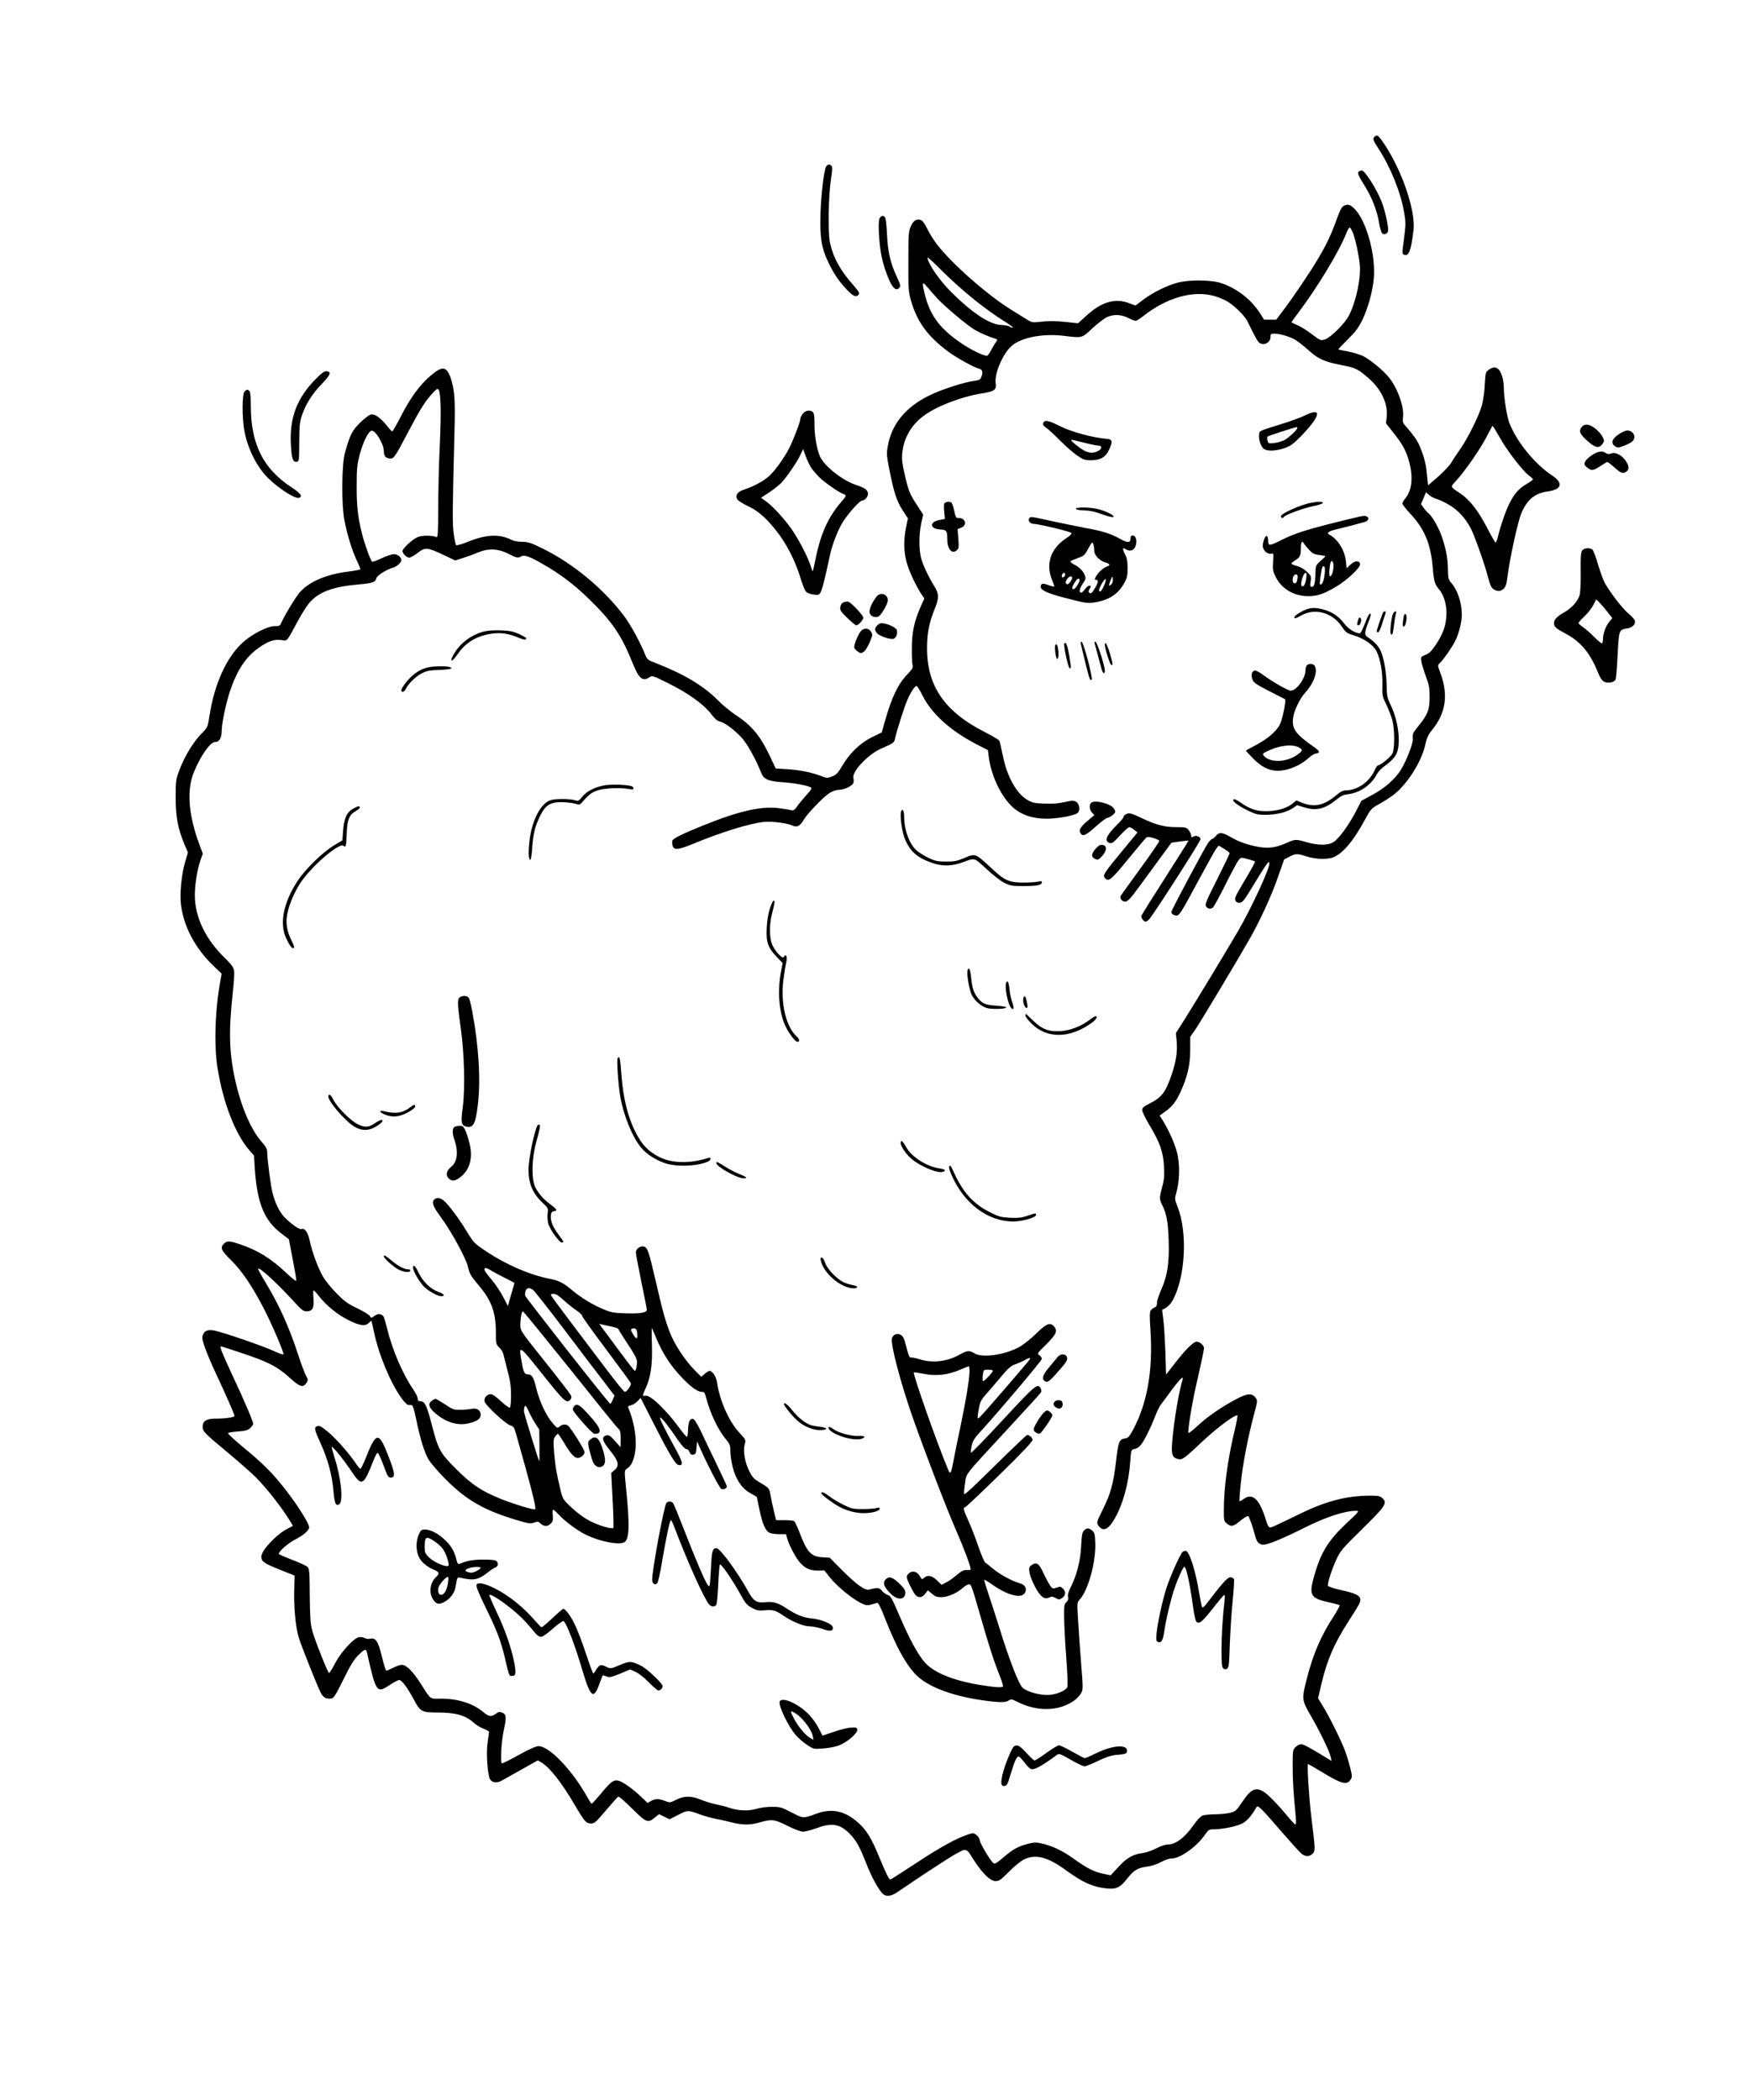 <?xml version="1.0" standalone="no"?>
<!DOCTYPE svg PUBLIC "-//W3C//DTD SVG 20010904//EN"
 "http://www.w3.org/TR/2001/REC-SVG-20010904/DTD/svg10.dtd">
<svg version="1.0" xmlns="http://www.w3.org/2000/svg"
 width="1500pt" height="1800pt" viewBox="0 0 1500 1800"
 preserveAspectRatio="xMidYMid meet">

<g transform="translate(0,1800) scale(0.1,-0.1)"
fill="#000000" stroke="none">
<path d="M11782 16828 c-18 -18 -15 -27 34 -103 103 -158 190 -374 219 -544
14 -76 14 -108 5 -179 -6 -48 -13 -108 -17 -133 -4 -38 -2 -47 12 -53 41 -15
61 39 81 214 18 165 -98 506 -249 733 -52 78 -63 87 -85 65z"/>
<path d="M7081 16572 c-19 -35 -42 -230 -48 -397 -7 -208 8 -300 66 -422 50
-103 89 -161 159 -235 56 -59 80 -69 102 -43 10 12 2 26 -47 82 -113 128 -172
237 -199 364 -19 89 -13 408 10 554 10 63 11 93 4 102 -15 18 -36 16 -47 -5z"/>
<path d="M11653 16533 c-23 -9 -14 -34 42 -122 63 -100 110 -219 126 -324 7
-39 18 -78 25 -86 15 -16 42 -8 51 15 9 23 -24 178 -54 254 -43 109 -146 272
-171 269 -4 0 -13 -3 -19 -6z"/>
<path d="M11520 16237 c-19 -9 -33 -36 -61 -112 -48 -134 -86 -215 -155 -332
-65 -112 -219 -341 -306 -455 l-59 -78 -52 0 -52 0 -37 58 c-75 116 -193 208
-327 254 -86 30 -280 32 -381 4 -90 -24 -212 -85 -291 -145 l-66 -50 -54 20
c-120 46 -237 12 -366 -106 l-73 -66 -112 12 c-80 8 -138 9 -197 2 -83 -9 -85
-9 -130 19 -25 16 -88 55 -138 86 -202 125 -510 397 -633 559 -28 37 -65 96
-81 130 -16 35 -39 68 -50 74 -37 19 -69 2 -91 -49 -20 -44 -22 -66 -22 -302
-1 -238 1 -260 22 -335 53 -184 141 -305 317 -437 73 -55 222 -137 274 -151
23 -6 27 -30 12 -70 -8 -21 -19 -26 -63 -32 -84 -11 -275 -73 -373 -120 -211
-101 -334 -250 -366 -443 -11 -60 -9 -81 15 -202 39 -194 62 -265 113 -344
l45 -69 -16 -79 c-21 -104 -20 -199 3 -290 19 -75 79 -205 128 -280 l26 -38
-31 -69 c-54 -120 -76 -221 -76 -356 -1 -66 2 -132 6 -146 6 -21 -1 -33 -47
-82 -78 -81 -132 -194 -190 -399 l-27 -96 -84 -41 c-102 -51 -189 -134 -254
-244 -38 -64 -51 -78 -87 -92 -41 -16 -45 -16 -97 4 -85 32 -178 50 -287 58
l-100 6 -48 102 c-86 181 -157 267 -303 362 -40 27 -107 82 -148 124 -120 121
-291 223 -528 315 -67 25 -75 31 -90 68 -41 105 -125 258 -179 331 -176 236
-439 454 -701 583 -102 50 -125 57 -177 58 -34 0 -73 7 -90 16 -100 52 -215
48 -364 -12 -57 -23 -107 -38 -112 -33 -4 4 -13 49 -20 98 -12 89 -11 188 7
890 7 258 0 345 -32 442 -35 104 -73 109 -173 23 -94 -80 -175 -192 -255 -349
-37 -73 -71 -131 -75 -129 -5 2 -28 28 -52 58 -53 64 -99 95 -133 86 -13 -3
-53 -34 -88 -68 -69 -67 -88 -104 -131 -258 -29 -104 -31 -448 -4 -585 25
-123 62 -246 103 -334 19 -41 34 -77 34 -80 0 -4 -46 -13 -102 -20 -188 -23
-332 -84 -415 -174 -35 -38 -131 -196 -164 -269 -10 -23 -17 -26 -55 -25 -60
0 -191 -66 -271 -138 -141 -127 -246 -357 -288 -635 -15 -94 -15 -94 -69 -150
-68 -68 -144 -193 -187 -308 -32 -84 -33 -91 -33 -237 0 -167 18 -265 74 -399
l31 -73 -25 -85 c-31 -106 -46 -269 -35 -362 24 -190 122 -375 281 -527 l68
-65 -9 -51 c-47 -245 -58 -559 -27 -753 46 -296 151 -567 272 -708 l41 -47 7
-110 c20 -298 81 -447 228 -558 l64 -49 32 -166 c18 -92 32 -175 32 -186 0
-13 -24 5 -86 63 -132 125 -244 194 -398 246 -90 30 -110 31 -136 5 -35 -35
-25 -57 61 -142 95 -94 182 -224 285 -423 66 -129 164 -357 164 -383 0 -6 -38
7 -83 28 -87 41 -443 163 -509 175 -54 10 -84 0 -97 -34 -11 -24 -9 -40 14
-107 15 -44 56 -142 92 -219 95 -203 163 -358 163 -371 0 -13 -77 -24 -166
-24 -75 0 -107 -21 -107 -68 0 -41 7 -49 213 -221 96 -80 204 -175 240 -211
98 -98 226 -262 299 -382 l22 -37 -48 -25 c-93 -47 -223 -186 -223 -238 0 -42
21 -57 155 -111 l130 -52 -3 -123 c-4 -152 12 -320 39 -409 23 -74 157 -411
189 -474 21 -40 47 -54 91 -47 20 2 37 30 102 161 60 122 89 170 127 208 55
55 67 59 75 27 79 -350 83 -356 200 -278 33 22 68 40 77 40 22 0 73 -69 128
-173 54 -100 67 -106 206 -106 149 0 234 -24 303 -86 22 -20 61 -44 87 -53 25
-10 46 -21 46 -27 0 -5 -6 -48 -13 -95 -13 -90 0 -270 21 -310 17 -31 59 -36
100 -13 19 11 97 54 173 97 l137 77 34 -20 c71 -44 170 -171 279 -356 87 -149
101 -165 143 -165 30 0 43 12 130 115 54 63 100 115 103 115 12 -1 48 -32 137
-120 103 -101 119 -107 176 -60 l37 30 45 -22 45 -22 75 38 c82 42 82 42 191
2 39 -14 95 -29 125 -35 30 -5 91 -19 135 -30 101 -26 162 -26 250 -1 101 29
123 26 235 -30 62 -31 113 -50 134 -50 19 0 71 14 116 30 134 50 205 36 292
-57 52 -57 76 -101 137 -255 44 -110 96 -205 133 -246 33 -34 76 -29 144 19
142 98 419 280 476 312 105 58 98 60 161 -40 75 -118 145 -187 191 -187 30 0
45 11 114 80 45 46 100 91 128 105 101 50 204 23 364 -94 139 -101 224 -140
339 -153 87 -10 121 5 181 81 58 75 89 94 176 106 39 5 85 21 117 39 31 17 68
30 88 30 76 0 217 101 290 207 28 40 33 43 77 43 77 1 198 27 244 52 37 20 81
71 118 138 12 20 38 -5 216 -212 79 -91 156 -176 170 -187 34 -27 68 -27 95 0
24 24 24 32 -12 324 -19 156 -37 445 -27 445 2 0 64 -36 137 -80 151 -91 196
-102 227 -55 15 23 15 30 -1 97 -10 40 -29 105 -43 143 -29 82 -134 296 -193
391 l-41 68 27 115 c50 213 109 350 235 546 92 143 100 158 100 184 0 34 -42
55 -159 80 -63 14 -115 31 -118 38 -7 19 34 147 75 233 32 67 53 92 204 240
217 213 233 236 186 280 -18 16 -35 20 -97 20 -207 0 -382 -45 -611 -157 -85
-42 -179 -86 -207 -99 -60 -27 -57 -29 -88 66 -53 165 -112 216 -187 160 -16
-12 -32 -20 -34 -17 -2 2 3 73 12 156 16 160 62 397 114 591 30 113 30 115 12
140 -31 41 -71 38 -170 -15 -130 -70 -238 -145 -324 -224 -42 -39 -79 -68 -81
-64 -9 14 31 257 67 415 43 187 66 295 66 314 0 22 -37 54 -63 54 -28 0 -101
-73 -197 -199 l-65 -83 -6 198 c-4 110 -12 235 -18 278 -6 44 -10 80 -9 80 38
14 68 41 90 81 109 198 129 582 41 803 -25 63 -25 65 -9 123 25 89 30 210 12
308 -15 83 -67 205 -130 308 l-26 41 49 35 c61 44 92 85 131 170 59 130 82
230 82 356 l0 113 43 62 c39 56 361 593 468 781 86 151 187 370 240 524 l54
154 44 23 c54 29 68 29 149 3 79 -25 181 -28 232 -6 82 35 173 144 272 329 45
83 50 88 119 127 40 22 94 57 122 78 118 92 239 282 271 427 14 61 26 88 55
124 123 148 146 306 74 497 -23 63 -23 63 -4 81 30 27 103 132 133 191 31 63
56 160 56 225 0 99 -36 210 -88 269 -27 31 -30 40 -31 116 -2 99 -13 161 -47
268 -27 83 -83 184 -118 214 -12 9 -31 31 -43 48 l-23 32 22 51 21 51 26 -24
c14 -13 46 -29 71 -36 25 -7 77 -33 115 -57 81 -51 152 -138 192 -237 46 -114
103 -278 123 -359 12 -44 26 -88 33 -99 17 -27 61 -43 84 -30 35 18 45 39 54
116 20 157 88 470 119 545 49 117 116 173 229 188 119 17 133 72 34 137 -147
98 -299 283 -364 446 -23 57 -48 218 -49 309 0 30 -7 75 -16 100 -24 71 -61
88 -114 50 -26 -19 -27 -24 -33 -127 -3 -63 -14 -139 -26 -181 -27 -92 -117
-274 -185 -372 -29 -41 -64 -94 -77 -117 -14 -23 -64 -76 -111 -118 l-87 -75
-5 42 c-3 24 -7 68 -10 98 -7 66 -45 182 -80 242 -14 24 -48 68 -75 100 -48
53 -51 58 -45 100 12 89 -46 252 -123 346 -48 58 -156 148 -217 179 -26 13
-85 31 -130 40 -44 8 -82 16 -84 18 -2 2 35 41 81 86 69 69 92 100 126 170 48
100 88 246 97 357 16 193 -60 476 -158 584 -39 43 -64 52 -98 35z m79 -240
c22 -61 46 -172 56 -263 12 -113 -30 -316 -93 -439 -33 -66 -156 -188 -204
-204 -38 -12 -39 -12 -117 47 -43 33 -100 68 -125 77 -25 10 -46 20 -46 23 0
2 26 39 58 81 166 220 353 530 415 689 9 23 21 42 26 42 5 0 19 -24 30 -53z
m-3249 -565 c85 -68 197 -149 249 -180 51 -31 88 -58 82 -60 -6 -2 -18 2 -26
8 -9 7 -39 13 -68 14 -100 2 -250 100 -432 281 -100 98 -205 251 -205 297 0 7
55 -43 123 -112 67 -68 192 -180 277 -248z m-315 9 c67 -72 258 -232 320 -268
44 -26 125 -61 179 -77 17 -6 17 -8 2 -29 -9 -12 -27 -43 -41 -69 -14 -27 -30
-48 -35 -48 -30 0 -134 50 -213 103 -185 124 -272 237 -317 413 -30 116 -27
128 18 74 20 -25 60 -69 87 -99z m2364 24 c29 -7 78 -26 107 -41 61 -31 160
-125 185 -176 9 -18 31 -62 49 -98 18 -36 39 -73 48 -82 33 -38 102 -9 102 43
0 26 3 29 33 29 48 0 132 -25 180 -53 23 -14 74 -54 114 -90 82 -74 137 -99
285 -127 114 -22 136 -32 221 -105 114 -96 175 -223 163 -336 l-6 -58 66 -83
c80 -101 109 -157 135 -256 33 -128 20 -237 -35 -303 -14 -17 -26 -37 -26 -45
0 -7 34 -51 76 -96 115 -125 168 -254 184 -448 11 -126 17 -148 56 -193 44
-53 69 -146 61 -235 -7 -86 -32 -151 -91 -240 -37 -54 -56 -73 -88 -85 -39
-16 -40 -18 -35 -54 2 -21 20 -78 38 -128 29 -78 33 -102 33 -180 0 -107 -16
-149 -93 -244 -54 -68 -54 -68 -51 -117 2 -38 -54 -182 -101 -260 -48 -79
-140 -161 -248 -218 l-92 -50 -50 -97 c-61 -115 -141 -225 -188 -256 -45 -30
-130 -31 -231 -2 -92 27 -100 26 -170 -5 -89 -40 -148 -49 -231 -37 -94 15
-181 45 -252 87 -70 41 -99 43 -125 9 -11 -14 -25 -25 -30 -25 -6 0 -22 -15
-35 -32 -29 -40 -317 -579 -317 -595 0 -19 29 -35 53 -29 18 4 54 64 167 276
80 148 154 282 165 296 l21 26 47 -28 c26 -16 47 -33 47 -37 0 -5 -48 -105
-107 -223 -89 -175 -106 -217 -97 -231 14 -23 41 -28 60 -12 9 7 58 97 109
199 51 102 101 196 112 208 18 23 19 24 77 9 32 -9 60 -18 63 -21 3 -3 -27
-60 -68 -128 -106 -179 -110 -187 -98 -210 7 -13 19 -18 36 -16 21 2 37 21 81
93 156 256 172 279 172 242 0 -48 -153 -378 -265 -572 -80 -139 -389 -649
-469 -775 l-67 -105 7 -75 c7 -86 -6 -171 -43 -280 -53 -154 -85 -196 -190
-249 -52 -26 -63 -36 -63 -56 0 -14 30 -75 66 -135 86 -143 115 -226 121 -350
4 -72 1 -111 -12 -160 -28 -105 -29 -116 -5 -165 40 -82 51 -145 57 -305 7
-193 -11 -307 -64 -425 -20 -44 -36 -95 -36 -112 0 -22 -6 -35 -17 -38 -10 -3
-24 -13 -33 -23 -14 -15 -15 -37 -5 -192 20 -332 -30 -610 -149 -833 -35 -64
-43 -73 -73 -77 -47 -7 -55 -29 -74 -195 -22 -190 -47 -280 -113 -412 -53
-108 -55 -114 -40 -137 40 -60 87 -39 143 60 72 128 118 299 132 489 6 89 9
100 27 103 46 7 66 29 114 121 27 53 59 125 72 161 13 36 35 81 49 100 15 19
59 79 98 133 68 90 101 121 88 80 -31 -101 -70 -330 -86 -501 -13 -137 -6
-165 47 -178 36 -9 51 1 212 153 127 119 283 234 297 220 4 -3 -8 -63 -25
-134 -58 -243 -91 -487 -91 -675 0 -92 1 -97 26 -117 38 -30 55 -27 118 26 34
27 60 42 66 37 9 -9 41 -100 59 -171 14 -53 34 -73 72 -73 38 0 161 51 342
141 190 96 352 149 450 149 31 0 28 -4 -80 -105 -159 -150 -219 -247 -278
-450 -47 -165 -34 -193 113 -226 53 -12 100 -24 104 -28 4 -3 -18 -44 -48 -91
-110 -168 -177 -323 -230 -528 -48 -186 -47 -192 30 -326 78 -134 163 -310
172 -356 l7 -34 -34 21 c-149 92 -207 123 -227 123 -13 0 -34 -11 -47 -25 -24
-23 -25 -29 -25 -162 0 -126 6 -226 26 -430 4 -42 3 -73 -2 -72 -5 0 -31 27
-59 61 -86 104 -174 196 -212 219 -72 45 -112 25 -192 -96 -43 -64 -51 -71
-96 -83 -28 -7 -86 -13 -130 -13 -44 -1 -93 -5 -108 -11 -17 -7 -47 -39 -77
-82 -75 -107 -153 -166 -221 -166 -21 0 -62 -14 -100 -34 -37 -19 -87 -36
-119 -40 -80 -10 -135 -42 -206 -121 l-64 -69 -62 13 c-80 16 -141 47 -259
132 -95 68 -185 110 -280 130 -37 8 -61 7 -108 -5 -84 -22 -130 -47 -211 -117
-57 -49 -74 -58 -85 -49 -27 22 -113 166 -117 195 -2 16 -14 36 -29 47 -24 18
-28 18 -75 3 -98 -33 -237 -109 -444 -246 -116 -76 -214 -139 -218 -139 -13 0
-37 50 -97 195 -67 162 -107 227 -178 291 -114 102 -225 127 -357 79 -118 -43
-113 -43 -216 10 -86 45 -98 48 -166 48 -42 1 -98 -7 -133 -17 -69 -21 -162
-17 -235 9 -25 9 -76 22 -115 30 -38 8 -97 26 -130 40 -80 33 -143 33 -210 -2
-52 -26 -54 -26 -94 -10 -53 21 -86 21 -121 0 l-29 -17 -63 60 c-71 66 -150
122 -187 131 -40 10 -65 -8 -145 -105 -42 -50 -80 -92 -84 -92 -4 0 -20 24
-36 53 -131 235 -330 443 -422 440 -22 -1 -82 -28 -170 -77 -76 -42 -140 -74
-143 -70 -14 13 -3 195 18 288 24 111 21 133 -17 147 -21 8 -31 6 -53 -11 -39
-28 -59 -25 -105 14 -87 74 -217 116 -361 116 -105 0 -85 -15 -181 135 -65
101 -120 155 -158 155 -13 0 -47 -11 -74 -25 -27 -14 -54 -25 -59 -25 -5 0
-21 53 -37 118 -31 131 -54 167 -100 156 -14 -4 -36 -1 -49 6 -14 7 -35 10
-52 6 -46 -12 -153 -130 -201 -223 -24 -46 -47 -83 -51 -83 -11 0 -127 292
-147 372 -13 49 -17 114 -19 290 -1 199 -3 229 -18 246 -10 11 -69 38 -132 62
-63 24 -115 47 -115 51 0 23 78 91 142 124 71 37 117 78 118 103 1 33 -110
208 -219 344 -97 123 -179 205 -334 333 -80 66 -144 125 -143 130 1 6 39 12
84 15 67 5 85 10 107 30 14 13 25 29 25 35 0 21 -71 189 -176 413 -94 203
-114 252 -99 252 3 0 80 -25 172 -56 228 -75 309 -117 411 -209 91 -83 120
-93 148 -49 16 24 16 27 -3 62 -11 20 -40 96 -63 167 -84 257 -165 435 -287
638 -36 59 -64 110 -61 113 13 13 154 -116 299 -273 71 -79 89 -93 115 -93 52
0 68 28 61 110 -3 38 -3 70 1 70 4 0 27 -25 51 -56 59 -75 158 -155 247 -199
97 -48 144 -55 174 -25 12 12 23 20 24 18 1 -2 10 -41 20 -88 40 -196 141
-440 237 -574 22 -31 48 -57 57 -58 9 0 23 -2 31 -2 9 -1 21 -38 37 -116 35
-171 71 -288 107 -350 18 -30 86 -109 152 -175 176 -175 323 -259 597 -342
109 -33 124 -35 155 -24 31 12 37 11 57 -8 28 -27 60 -27 87 0 18 18 20 30 17
70 -3 27 -1 49 3 49 5 0 25 -18 45 -39 53 -59 170 -146 244 -180 120 -56 274
-85 320 -61 45 24 49 144 15 475 -13 130 -13 141 3 152 38 27 51 48 68 109 29
108 9 275 -50 416 -6 12 0 18 22 23 16 3 41 19 56 34 l27 29 108 -212 c142
-279 191 -360 219 -364 41 -6 35 26 -31 145 -94 172 -139 263 -128 263 12 0
76 -80 147 -186 37 -54 64 -84 76 -84 11 0 23 -11 28 -26 7 -19 16 -25 33 -22
19 3 23 10 27 58 l5 55 29 -65 c68 -152 162 -333 179 -342 18 -9 47 4 47 23 0
4 -38 86 -84 181 -46 95 -106 221 -134 281 -28 59 -58 110 -67 113 -29 11 -45
-18 -47 -84 -1 -35 -5 -65 -9 -68 -4 -2 -29 26 -56 63 -123 169 -261 301 -303
290 -26 -7 -25 -1 5 66 43 92 58 201 53 370 -3 81 -3 145 0 143 2 -3 19 -41
37 -86 47 -116 119 -230 204 -321 84 -91 148 -139 185 -139 21 0 27 -7 36 -42
35 -137 101 -278 170 -362 35 -42 40 -54 40 -100 0 -69 24 -174 50 -227 36
-72 69 -108 124 -139 l53 -30 22 -107 c26 -126 52 -185 87 -201 14 -7 51 -12
83 -12 l58 0 12 -42 c18 -61 76 -168 112 -206 44 -47 85 -65 149 -64 l56 1 44
-56 c70 -87 210 -200 290 -233 32 -13 36 -13 119 11 9 3 31 -40 70 -141 90
-228 170 -376 252 -465 100 -109 311 -191 589 -230 138 -19 190 -19 217 0 19
13 26 12 79 -15 169 -83 351 -78 480 13 23 16 50 44 60 63 18 33 18 41 0 266
-10 128 -22 296 -26 373 -8 138 -8 140 15 165 73 79 141 329 133 491 -3 70 -6
83 -27 100 -29 24 -46 24 -70 0 -15 -15 -19 -39 -24 -132 -6 -127 -37 -250
-89 -352 -20 -41 -28 -67 -23 -85 4 -18 0 -30 -14 -44 -19 -17 -21 -30 -20
-126 0 -59 8 -215 18 -347 11 -144 14 -247 9 -257 -14 -29 -88 -60 -154 -66
-73 -5 -188 25 -228 61 -33 28 -116 242 -197 505 -34 108 -79 248 -100 310
-21 61 -35 112 -32 112 4 0 33 -18 65 -40 137 -97 257 -126 284 -71 19 37 -1
69 -50 82 -60 16 -166 74 -224 122 -27 23 -57 47 -66 52 -9 6 -36 69 -61 142
-24 72 -63 171 -85 219 -43 94 -47 111 -26 116 7 2 140 127 295 279 195 191
281 282 281 297 0 19 -25 42 -46 42 -4 0 -75 -66 -158 -147 -83 -81 -201 -197
-263 -257 -62 -61 -115 -107 -118 -104 -4 3 -1 43 6 88 14 97 -21 52 366 471
153 165 282 307 286 315 4 7 3 23 -3 34 -25 47 -47 29 -325 -272 -148 -160
-271 -286 -273 -280 -2 7 1 34 7 61 8 36 23 63 55 98 147 159 546 630 546 645
0 9 -9 23 -21 32 -21 14 -19 16 60 94 86 86 99 116 64 154 -33 36 -64 23 -154
-65 -48 -47 -111 -96 -146 -115 -127 -67 -314 -93 -381 -52 -44 27 -63 25
-127 -11 -108 -61 -232 -75 -346 -39 -34 10 -66 17 -70 14 -12 -7 -24 23 -44
104 -13 55 -24 77 -42 89 -30 20 -70 5 -78 -29 -13 -50 74 -379 173 -663 111
-316 293 -789 376 -980 69 -157 126 -310 126 -338 0 -4 -16 -6 -35 -5 -27 1
-45 -8 -88 -45 -30 -25 -70 -54 -91 -63 l-36 -18 -39 38 c-43 42 -80 49 -110
22 -18 -17 -20 -16 -37 14 -29 49 -80 52 -108 7 -8 -12 -3 -31 19 -78 17 -34
38 -73 48 -86 26 -32 62 -30 88 7 l22 29 34 -29 c27 -24 43 -30 81 -30 55 0
132 33 184 79 20 17 43 31 52 31 21 0 23 -7 97 -264 75 -262 120 -401 165
-512 19 -48 33 -92 31 -98 -5 -14 -75 -9 -212 14 -217 37 -381 104 -456 188
-60 67 -135 205 -220 404 -64 150 -74 168 -101 177 -16 6 -39 22 -50 37 -21
26 -35 28 -108 9 -37 -9 -107 41 -231 165 l-107 108 -65 4 c-95 6 -129 42
-194 212 -19 50 -40 94 -47 98 -6 4 -43 8 -82 8 l-72 0 -20 83 c-11 45 -23
102 -27 127 -10 63 -14 67 -86 109 -56 33 -68 45 -97 101 -38 76 -54 172 -39
230 11 38 10 39 -44 98 -91 97 -171 277 -194 437 -7 46 -40 95 -64 95 -5 0
-23 -11 -40 -25 l-30 -26 -59 59 c-78 78 -173 222 -210 320 -40 103 -62 181
-123 447 -58 248 -68 280 -99 290 -30 9 -70 -19 -70 -50 0 -13 21 -124 46
-247 26 -123 47 -232 48 -242 1 -28 -56 -38 -189 -33 -95 3 -120 8 -183 35
-96 40 -192 99 -267 162 -76 64 -114 84 -195 99 -172 34 -373 121 -547 238
-95 63 -105 74 -151 150 -60 100 -126 192 -182 256 -43 49 -82 61 -108 35 -24
-24 -11 -60 58 -153 85 -114 214 -350 230 -420 15 -65 24 -80 91 -160 111
-130 149 -234 149 -403 0 -101 1 -104 29 -132 16 -16 31 -39 34 -52 3 -13 19
-76 36 -142 25 -93 31 -139 31 -216 0 -58 -4 -102 -10 -105 -6 -4 -40 21 -76
54 -40 38 -73 61 -88 61 -33 0 -60 -33 -52 -64 8 -33 183 -195 221 -204 26 -7
32 -16 47 -68 133 -469 176 -639 165 -650 -9 -10 -181 43 -299 90 -162 66
-246 122 -379 255 -138 138 -153 164 -210 386 -42 163 -59 195 -100 195 -13 0
-19 7 -19 23 0 12 -18 49 -41 82 -87 127 -176 335 -219 510 -12 50 -26 98 -31
107 -15 28 -48 32 -80 9 -28 -21 -28 -21 -39 -1 -6 10 -54 40 -108 66 -82 39
-109 59 -177 128 -44 44 -95 107 -114 139 -44 75 -95 212 -115 307 -16 77 -43
117 -74 105 -16 -6 -90 46 -144 102 -42 43 -80 121 -102 208 -16 61 -46 293
-46 352 0 24 -12 46 -49 88 -91 104 -174 297 -225 526 -52 233 -57 425 -21
750 10 86 15 172 11 192 -5 26 -24 52 -77 104 -167 161 -259 352 -259 539 0
94 21 225 49 303 l19 55 -30 80 c-94 253 -110 469 -44 623 61 145 139 253 181
253 34 0 55 36 55 93 0 65 35 232 70 339 61 182 135 295 243 372 83 60 136 78
198 70 55 -7 41 -23 144 167 33 62 79 133 102 158 78 88 201 133 411 151 126
11 149 19 158 54 6 24 86 74 144 91 32 9 70 44 70 63 0 27 -32 52 -64 52 -18
0 -64 -16 -105 -35 -40 -19 -77 -33 -81 -30 -14 9 -66 154 -89 247 -35 144
-45 235 -44 408 0 144 4 177 26 264 29 107 74 199 101 204 33 7 106 -114 106
-175 0 -44 17 -63 58 -63 28 0 41 19 146 219 109 207 149 270 212 339 35 38
45 44 53 33 20 -30 23 -193 11 -470 -8 -157 -14 -402 -14 -544 -1 -225 -3
-256 -16 -251 -38 17 -128 16 -163 -1 -47 -22 -127 -97 -127 -118 0 -22 35
-57 58 -57 10 0 42 18 72 41 66 50 82 48 223 -18 l98 -47 67 21 c37 12 96 33
131 48 88 37 172 33 261 -13 69 -35 81 -38 109 -20 24 15 76 -4 189 -70 142
-81 263 -173 386 -292 203 -197 283 -314 381 -560 51 -127 85 -155 143 -114
22 15 29 13 165 -55 165 -82 302 -180 364 -263 31 -41 52 -58 75 -63 42 -10
121 -69 186 -139 48 -54 120 -182 165 -297 23 -59 59 -75 187 -84 95 -6 213
-28 239 -44 12 -7 4 -21 -37 -66 -28 -31 -64 -74 -79 -96 -21 -30 -33 -38 -48
-34 -11 3 -57 11 -102 17 -153 21 -342 -21 -648 -144 -182 -73 -264 -114 -272
-133 -3 -8 -2 -26 1 -40 11 -44 45 -42 179 13 244 101 479 173 604 187 68 7
202 -10 245 -31 37 -19 67 -4 96 48 32 54 167 195 221 230 28 17 58 28 81 28
46 0 117 34 125 60 3 11 3 29 0 40 -17 52 123 202 232 251 118 52 117 52 126
94 15 67 78 266 104 325 29 67 64 120 79 120 6 0 29 -37 52 -83 76 -153 236
-298 455 -413 l105 -54 7 -58 c19 -150 94 -316 187 -413 85 -89 208 -127 367
-114 91 8 187 29 208 47 23 19 16 76 -11 94 -23 14 -31 14 -101 -1 -53 -12
-106 -16 -173 -13 -84 3 -104 7 -145 31 -95 56 -175 199 -211 378 -13 63 -26
121 -30 129 -3 8 -58 41 -121 73 -350 177 -501 398 -499 727 1 128 17 209 65
329 39 96 39 130 -5 200 -54 90 -95 177 -111 238 -20 75 -19 204 1 297 l17 75
-51 78 c-65 99 -75 124 -107 264 -21 86 -26 130 -22 179 10 128 75 244 179
322 106 82 322 166 498 195 118 19 132 30 124 92 -10 82 61 247 135 314 81 73
263 110 444 89 167 -20 158 -22 249 63 45 41 100 84 123 95 57 28 124 26 185
-5 27 -14 56 -25 64 -25 8 0 38 19 67 42 197 155 421 220 598 173z m2457
-1217 c62 -111 193 -281 249 -324 19 -14 35 -29 35 -33 0 -3 -24 -21 -54 -39
-67 -39 -107 -85 -147 -165 -32 -63 -76 -190 -99 -284 -6 -29 -16 -53 -21 -53
-4 0 -35 53 -68 118 -79 152 -150 245 -231 300 -90 60 -89 57 -49 100 84 89
224 292 283 410 20 39 38 72 40 72 2 0 30 -46 62 -102z m-8535 -7198 c46 -23
85 -44 87 -45 2 -2 -4 -25 -12 -51 -8 -27 -21 -71 -29 -99 l-13 -50 -42 80
c-23 44 -65 106 -92 139 -28 32 -55 67 -61 77 -17 33 0 40 40 15 20 -13 75
-43 122 -66z m247 -106 c12 -8 132 -160 266 -337 134 -177 286 -378 339 -446
l94 -123 -16 -39 c-9 -21 -19 -35 -22 -31 -89 101 -729 917 -729 929 1 60 25
77 68 47z m261 -86 c31 -29 80 -69 109 -88 28 -19 52 -41 52 -49 0 -8 93 -138
206 -288 113 -151 208 -281 211 -288 6 -17 -33 -75 -51 -75 -8 0 -73 80 -147
178 -73 97 -211 280 -307 406 -96 127 -176 236 -179 243 -4 9 4 13 22 13 19 0
45 -16 84 -52z m55 -590 c216 -271 402 -502 414 -512 19 -16 22 -30 22 -90
l-1 -71 -48 54 c-42 47 -52 53 -75 47 -43 -11 -34 -48 33 -129 73 -90 82 -130
39 -167 l-29 -25 12 -232 c7 -128 9 -236 6 -240 -13 -12 -118 19 -195 57 -51
26 -105 65 -158 113 -77 73 -80 77 -98 148 -37 155 -46 208 -56 323 -8 105 -7
121 8 142 9 13 20 24 24 24 4 0 25 -31 48 -69 49 -84 84 -128 111 -136 28 -9
69 20 69 49 0 22 -120 213 -144 228 -19 13 -49 9 -69 -9 -19 -17 -21 -16 -58
26 -55 61 -115 189 -141 296 -23 99 -39 125 -75 125 -28 0 -37 20 -53 113 -25
144 -23 142 179 -111 190 -239 209 -256 241 -217 10 12 10 21 2 38 -6 12 -105
141 -221 286 -206 258 -211 266 -211 310 0 62 11 121 22 121 4 0 185 -222 402
-492z m359 361 c31 -7 57 -16 57 -20 0 -4 36 -62 80 -128 59 -89 80 -130 80
-154 0 -39 -10 -77 -19 -77 -4 0 -61 73 -127 162 -65 89 -132 179 -149 201
l-29 40 24 -6 c14 -3 51 -11 83 -18z m219 -55 c6 -54 -7 -59 -35 -12 -22 38
-23 44 -9 49 27 10 40 0 44 -37z m3366 -224 c-4 -11 -400 -470 -428 -495 -19
-17 -20 -17 -20 2 0 11 5 46 12 79 9 47 20 69 57 110 25 28 82 94 126 147 65
78 88 99 125 112 25 9 61 24 80 35 39 22 53 25 48 10z m-518 -101 c0 -67 -28
-239 -79 -484 -27 -126 -54 -261 -61 -300 -18 -98 -25 -107 -44 -60 -94 223
-304 820 -293 831 2 3 42 -3 88 -12 103 -21 205 -9 307 35 37 16 70 29 75 30
4 1 7 -18 7 -40z m200 2 c0 -15 -78 -96 -85 -89 -4 4 -4 28 -1 53 7 45 8 45
47 45 21 0 39 -4 39 -9z m-3978 -348 c11 -27 36 -72 55 -102 l35 -55 2 -138
c1 -75 0 -136 -2 -133 -6 5 -122 383 -129 417 -5 28 1 58 12 58 3 0 16 -21 27
-47z"/>
<path d="M11185 14439 c-33 -16 -118 -48 -190 -70 -208 -65 -200 -61 -203 -94
-5 -40 13 -98 38 -120 28 -25 109 -22 186 6 48 18 74 37 138 103 167 173 181
249 31 175z m-65 -107 c0 -17 -79 -89 -116 -107 -22 -10 -60 -20 -86 -23 -44
-4 -47 -3 -54 22 -3 15 -3 30 1 34 5 6 224 77 248 81 4 0 7 -3 7 -7z"/>
<path d="M8951 14387 c-18 -18 -13 -35 17 -54 15 -10 68 -58 117 -108 50 -50
116 -108 149 -130 51 -35 66 -40 115 -40 84 0 128 26 158 92 32 68 28 87 -17
91 -122 10 -305 59 -404 109 -80 41 -122 53 -135 40z m343 -182 c54 -14 110
-25 123 -25 32 0 28 -30 -7 -47 -49 -25 -93 -16 -158 31 -59 44 -81 66 -65 66
5 0 53 -11 107 -25z"/>
<path d="M8101 13691 c-11 -7 -13 -24 -8 -74 l6 -65 -46 -9 c-89 -16 -85 -76
4 -81 57 -3 63 -11 63 -92 1 -81 44 -125 84 -84 14 14 16 29 10 98 l-6 81 31
12 c53 20 38 83 -20 83 -25 0 -28 4 -39 58 -7 31 -17 63 -22 70 -12 14 -37 15
-57 3z"/>
<path d="M11235 13690 c-94 -19 -255 -92 -255 -115 0 -17 16 -20 24 -6 12 18
163 74 245 91 47 9 87 22 89 28 4 14 -41 14 -103 2z"/>
<path d="M9222 13638 c3 -7 31 -12 74 -13 49 -2 93 -11 153 -34 52 -19 89 -27
94 -22 12 12 -47 43 -122 65 -65 19 -205 22 -199 4z"/>
<path d="M11560 13550 c-356 -87 -457 -118 -587 -184 -92 -46 -103 -46 -103
-2 0 19 -5 38 -10 41 -16 10 -42 -63 -35 -96 8 -35 46 -63 73 -55 18 6 19 2
14 -69 -4 -66 -2 -81 22 -129 51 -104 157 -166 281 -166 76 0 129 18 235 80
93 54 212 165 208 195 -5 33 -46 31 -83 -5 l-32 -31 -6 54 c-10 99 -66 192
-142 234 -30 17 -8 31 88 53 50 12 112 28 137 35 25 7 58 16 73 20 32 6 47 33
26 46 -19 12 -27 11 -159 -21z m-340 -262 c30 -33 43 -40 88 -45 28 -3 52 -8
52 -11 0 -2 -19 -21 -42 -41 -41 -37 -41 -38 -43 -112 -3 -83 -10 -109 -32
-109 -13 0 -15 9 -9 47 6 44 4 48 -33 83 -24 23 -56 41 -85 49 -25 6 -46 15
-46 20 0 5 15 19 34 30 40 25 46 38 46 100 0 54 10 71 25 45 5 -10 26 -35 45
-56z m210 -137 c0 -46 -15 -91 -30 -91 -10 0 -6 81 5 118 9 27 25 10 25 -27z
m-76 -74 c-6 -58 -25 -99 -40 -84 -6 6 13 134 22 149 3 5 10 6 15 2 6 -3 7
-31 3 -67z m-158 -33 c-6 -50 -22 -78 -38 -68 -17 11 13 114 33 114 8 0 10
-14 5 -46z m-74 5 c-4 -37 -10 -49 -27 -49 -18 0 -21 50 -3 68 18 18 33 8 30
-19z"/>
<path d="M8821 13556 c-14 -17 10 -46 37 -46 35 1 308 -64 321 -76 11 -10 2
-19 -49 -54 -128 -87 -170 -222 -109 -359 10 -24 17 -46 15 -49 -3 -2 -25 4
-50 13 -48 19 -66 14 -66 -15 0 -28 60 -56 198 -92 195 -51 207 -52 279 -39
114 21 188 71 239 163 25 45 29 64 29 128 0 57 -5 85 -22 119 -25 49 -22 62 7
43 30 -18 57 -14 74 10 28 40 18 108 -15 108 -14 0 -19 -7 -19 -25 0 -39 -24
-40 -87 -5 -80 45 -147 67 -297 94 -72 14 -204 41 -293 60 -186 41 -177 40
-192 22z m553 -228 c3 -13 6 -35 6 -50 0 -37 42 -82 89 -97 45 -13 52 -26 21
-36 -30 -9 -79 -53 -96 -86 -13 -26 -13 -29 1 -29 21 0 19 -22 -7 -67 -26 -45
-39 -56 -53 -42 -6 6 -5 16 3 29 15 25 15 30 -2 30 -8 0 -24 -13 -36 -30 -12
-16 -26 -30 -31 -30 -23 0 -18 32 10 74 27 39 30 48 20 73 -14 38 -46 71 -93
95 -21 11 -34 23 -30 28 5 4 34 16 64 27 50 18 58 25 85 76 17 32 33 57 36 57
4 0 9 -10 13 -22z m-244 -252 c0 -16 -18 -31 -27 -22 -8 8 5 36 17 36 5 0 10
-6 10 -14z m60 -30 c0 -8 -9 -24 -19 -37 -15 -18 -22 -21 -31 -13 -9 9 -8 18
5 38 18 28 45 35 45 12z m336 -54 c-23 -24 -26 -12 -7 33 16 40 16 40 19 11 2
-17 -3 -35 -12 -44z m-273 42 c10 -10 -35 -84 -50 -84 -19 0 -16 18 8 56 21
34 30 40 42 28z m208 -59 c-11 -25 -25 -45 -30 -45 -15 0 -14 16 5 53 39 75
59 69 25 -8z"/>
<path d="M11208 12780 c-40 -12 -106 -51 -112 -67 -8 -19 10 -16 57 11 116 68
268 26 349 -96 34 -50 42 -56 99 -73 93 -28 171 -83 198 -138 33 -68 53 -180
50 -287 -2 -91 -1 -98 34 -170 20 -41 43 -102 52 -135 20 -78 20 -246 0 -284
-14 -29 -103 -101 -123 -101 -6 0 -20 -20 -30 -44 -43 -95 -143 -167 -238
-170 -33 -1 -52 -9 -90 -42 -104 -88 -188 -106 -291 -66 l-51 21 -38 -30 c-49
-39 -131 -62 -224 -62 -82 0 -136 18 -215 73 -45 31 -65 37 -65 21 0 -16 61
-58 135 -93 62 -29 79 -33 150 -32 92 1 175 23 228 58 l35 24 64 -19 c100 -32
178 -12 278 71 35 29 57 38 98 43 100 12 198 81 245 173 9 18 38 48 64 67 70
51 100 87 112 132 26 95 2 261 -54 381 -36 75 -38 85 -40 189 -3 116 -25 236
-55 295 -19 37 -57 76 -102 105 -34 21 -35 37 -3 121 28 73 30 84 16 84 -6 0
-24 -38 -42 -85 -18 -47 -37 -85 -43 -84 -41 2 -100 39 -134 84 -46 61 -101
99 -173 119 -60 17 -99 19 -141 6z"/>
<path d="M11855 12750 c-8 -13 -55 -151 -55 -162 0 -4 6 -8 13 -8 6 0 22 33
34 74 13 41 26 81 29 90 7 17 -11 22 -21 6z"/>
<path d="M11941 12741 c-15 -27 -30 -164 -20 -175 14 -15 17 -5 28 79 5 44 13
88 17 98 8 23 -13 22 -25 -2z"/>
<path d="M12037 12733 c-2 -4 -8 -29 -11 -55 -6 -38 -4 -48 7 -48 17 0 32 89
18 103 -5 5 -11 5 -14 0z"/>
<path d="M11648 12703 c-3 -4 -8 -20 -12 -35 -5 -21 -3 -28 8 -28 17 0 31 49
18 62 -6 6 -12 6 -14 1z"/>
<path d="M4140 12585 c-100 -28 -186 -91 -239 -174 -56 -87 -34 -100 24 -15
68 99 164 155 293 173 77 10 138 1 219 -32 57 -23 73 -25 73 -7 0 4 -28 20
-62 36 -53 23 -79 28 -158 31 -63 2 -114 -2 -150 -12z"/>
<path d="M9265 12478 c57 -242 73 -302 84 -306 10 -3 12 5 6 36 -15 91 -71
286 -83 290 -9 3 -11 -3 -7 -20z"/>
<path d="M9383 12484 c7 -24 42 -156 57 -211 11 -46 30 -58 30 -20 0 39 -65
240 -79 245 -9 3 -11 -2 -8 -14z"/>
<path d="M9121 12478 c3 -59 36 -202 48 -206 10 -3 12 6 6 44 -13 99 -30 168
-42 172 -7 2 -13 -2 -12 -10z"/>
<path d="M9470 12472 c0 -26 39 -154 51 -166 21 -22 19 7 -6 88 -25 83 -45
117 -45 78z"/>
<path d="M9045 12471 c-3 -6 -3 -36 1 -67 9 -73 30 -68 26 7 -4 55 -14 79 -27
60z"/>
<path d="M11202 12298 c-7 -7 -12 -26 -12 -43 0 -69 -77 -175 -127 -175 -23 0
-148 71 -232 132 -34 26 -69 44 -77 41 -25 -9 -32 -36 -20 -73 10 -31 24 -41
141 -102 72 -37 134 -69 139 -71 13 -4 -21 -173 -44 -217 -34 -66 -114 -131
-240 -195 -27 -14 -50 -27 -50 -30 0 -2 27 -32 60 -65 95 -97 179 -124 291
-96 71 19 134 52 188 101 20 18 47 35 60 36 38 6 34 21 -13 54 -160 111 -193
156 -183 247 8 67 58 171 108 225 70 77 105 175 79 224 -12 21 -50 25 -68 7z
m-72 -703 c38 -20 38 -28 -3 -59 -94 -72 -242 -78 -296 -12 -10 12 -7 18 21
32 102 53 219 69 278 39z"/>
<path d="M3667 12279 c-50 -12 -89 -33 -134 -72 -43 -37 -93 -104 -93 -124 0
-22 26 -15 38 11 20 44 84 107 136 134 43 22 68 27 154 30 98 4 126 13 80 26
-32 8 -136 6 -181 -5z"/>
<path d="M5185 11269 c-80 -12 -157 -51 -195 -99 -29 -36 -33 -38 -63 -29 -48
14 -167 14 -209 0 -84 -28 -158 -172 -179 -343 -12 -102 -9 -168 6 -168 6 0
13 42 16 93 8 120 22 182 57 259 43 95 73 125 136 138 50 10 153 2 200 -16 8
-3 23 4 33 16 59 69 87 91 141 107 61 18 190 23 260 10 33 -6 42 -4 42 7 0 8
-10 16 -22 19 -49 12 -166 15 -223 6z"/>
<path d="M9352 11118 c-18 -18 -14 -59 8 -83 l20 -22 -50 -42 c-68 -57 -85
-84 -70 -110 18 -35 46 -24 132 54 46 41 91 75 100 75 9 0 30 11 45 24 27 24
27 26 13 53 -25 44 -168 81 -198 51z"/>
<path d="M3028 11069 c-54 -28 -80 -84 -87 -188 l-6 -84 -69 -41 c-100 -60
-246 -202 -316 -308 -120 -182 -156 -364 -98 -488 32 -69 52 -95 66 -86 7 4 0
26 -19 64 -37 73 -51 145 -39 214 12 78 54 182 107 268 89 143 340 362 378
330 20 -17 23 -5 27 110 4 115 22 157 79 189 21 12 37 27 34 32 -8 12 -14 11
-57 -12z"/>
<path d="M7724 11045 c-12 -29 5 -161 27 -222 45 -118 104 -172 240 -220 88
-30 169 -28 264 7 103 38 93 41 201 -59 56 -52 123 -104 154 -119 49 -24 66
-27 160 -27 118 0 160 8 160 31 0 13 -6 14 -32 7 -18 -4 -76 -8 -128 -8 -124
1 -159 17 -278 129 -132 122 -132 122 -223 83 -64 -27 -85 -32 -159 -32 -74 0
-94 5 -150 31 -36 17 -83 46 -104 65 -61 53 -106 175 -106 289 0 50 -15 75
-26 45z"/>
<path d="M9648 11019 c-10 -5 -18 -16 -18 -22 0 -7 -25 -37 -56 -67 -93 -92
-112 -140 -61 -156 18 -6 33 6 87 65 36 39 72 71 80 71 8 0 27 -10 42 -23 l28
-22 -136 -165 c-152 -184 -163 -202 -144 -225 31 -37 53 -19 198 159 79 96
149 179 156 186 11 8 26 8 62 -3 26 -8 49 -18 51 -24 2 -5 -70 -111 -160 -234
-90 -123 -166 -230 -170 -236 -14 -22 12 -54 40 -51 21 2 47 31 125 138 54 74
137 187 184 251 l85 116 72 10 c40 6 73 9 75 8 1 -1 -89 -143 -199 -316 -111
-173 -204 -321 -206 -330 -4 -16 21 -49 37 -49 4 0 17 8 28 18 26 22 442 669
442 688 0 22 -37 37 -60 24 -17 -9 -20 -8 -20 8 0 11 -9 31 -21 46 -19 24 -26
26 -103 26 -103 0 -176 19 -294 75 -98 47 -115 51 -144 34z"/>
<path d="M9391 10725 c-38 -44 -40 -71 -5 -87 24 -11 29 -9 61 25 42 47 43 90
2 95 -19 2 -34 -6 -58 -33z"/>
<path d="M6599 10213 c-14 -43 -24 -105 -27 -166 -6 -123 10 -170 84 -247 l52
-55 -15 -80 c-31 -169 -14 -354 43 -468 34 -66 81 -127 100 -127 21 0 17 24
-7 46 -92 82 -140 287 -114 485 7 57 18 124 24 149 11 48 -1 79 -19 50 -7 -12
-14 -10 -40 15 -18 17 -43 51 -56 77 -31 61 -33 178 -4 288 22 85 24 100 10
100 -5 0 -19 -30 -31 -67z"/>
<path d="M8294 9685 c-11 -27 14 -171 35 -213 26 -50 81 -98 128 -112 45 -13
168 -9 168 5 0 6 -39 12 -86 15 -94 6 -122 18 -162 72 -32 43 -44 82 -53 168
-7 71 -19 96 -30 65z"/>
<path d="M8624 9575 c-14 -34 13 -174 40 -210 24 -33 31 -7 12 45 -10 27 -20
77 -23 110 -6 61 -18 84 -29 55z"/>
<path d="M3948 9456 c-30 -15 -30 -46 1 -266 31 -223 39 -521 17 -684 -17
-129 -13 -151 29 -162 62 -15 81 20 101 187 25 210 8 499 -47 794 -11 61 -25
115 -30 121 -15 19 -45 23 -71 10z"/>
<path d="M8770 9429 c0 -34 16 -69 31 -69 10 0 7 32 -7 83 -8 28 -24 19 -24
-14z"/>
<path d="M8790 9293 c0 -9 24 -39 53 -68 130 -129 327 -127 512 6 42 30 59 59
35 59 -5 0 -29 -15 -52 -33 -71 -53 -164 -90 -244 -95 -103 -7 -161 15 -238
89 -33 33 -62 59 -63 59 -2 0 -3 -7 -3 -17z"/>
<path d="M5294 8929 c-9 -16 5 -227 22 -325 29 -168 106 -355 182 -444 46 -54
122 -103 202 -130 98 -33 265 -28 363 11 34 14 38 44 5 33 -128 -41 -258 -46
-360 -14 -88 27 -171 89 -218 162 -92 141 -145 326 -163 561 -11 148 -16 173
-33 146z"/>
<path d="M2815 8610 c-19 -30 138 -217 224 -268 63 -37 123 -36 186 3 49 30
68 55 43 55 -7 0 -30 -11 -50 -25 -58 -39 -89 -42 -152 -11 -61 30 -173 142
-206 205 -22 44 -36 56 -45 41z"/>
<path d="M3519 8511 c-67 -52 -127 -61 -231 -35 -43 10 -34 -12 12 -30 64 -25
119 -21 192 17 34 18 64 40 66 50 4 22 -9 22 -39 -2z"/>
<path d="M4607 8353 c-27 -45 -77 -290 -77 -377 0 -120 35 -203 116 -281 53
-50 54 -52 48 -96 -3 -24 -1 -63 5 -86 13 -49 94 -163 116 -163 21 0 20 3 -30
71 -49 66 -69 118 -63 164 2 22 9 31 26 33 33 5 27 16 -27 56 -64 47 -109 99
-135 155 -32 71 -28 242 9 376 35 129 40 155 27 155 -6 0 -13 -3 -15 -7z"/>
<path d="M3892 8338 c-16 -16 -15 -56 2 -104 37 -108 27 -193 -29 -237 -40
-33 -47 -73 -17 -100 26 -23 53 -21 91 8 85 62 115 161 88 284 -9 40 -26 93
-36 117 -18 39 -23 44 -53 44 -19 0 -39 -5 -46 -12z"/>
<path d="M7720 8203 c0 -31 51 -103 100 -142 83 -66 223 -121 264 -105 28 11
17 22 -31 29 -110 16 -237 97 -285 181 -30 54 -48 68 -48 37z"/>
<path d="M6140 8031 c0 -31 179 -131 234 -131 40 0 25 13 -44 40 -30 12 -82
39 -116 61 -63 41 -74 45 -74 30z"/>
<path d="M8135 8000 c-3 -5 4 -33 17 -62 106 -251 312 -408 534 -408 74 0 194
34 194 55 0 19 1 19 -73 -6 -50 -17 -79 -20 -149 -17 -77 4 -96 9 -170 46
-139 68 -229 166 -304 326 -36 79 -39 83 -49 66z"/>
<path d="M3290 7230 c0 -14 71 -79 115 -106 46 -27 106 -36 112 -16 3 7 -4 12
-16 12 -35 0 -83 24 -143 74 -59 48 -68 53 -68 36z"/>
<path d="M7036 7193 c24 -105 163 -226 269 -235 54 -4 57 18 3 27 -24 4 -61
16 -83 27 -58 30 -139 117 -153 166 -15 48 -47 61 -36 15z"/>
<path d="M3540 7135 c0 -27 49 -114 88 -157 36 -40 120 -88 154 -88 38 0 25
19 -25 37 -66 23 -134 89 -170 166 -26 55 -47 74 -47 42z"/>
<path d="M9063 6366 c-10 -13 -42 -51 -70 -85 -57 -66 -67 -103 -34 -121 23
-12 37 -1 131 107 52 60 61 77 56 98 -9 34 -57 35 -83 1z"/>
<path d="M3702 5994 c-35 -24 -28 -57 24 -103 98 -86 205 -117 307 -87 63 18
87 37 87 70 0 38 -33 60 -77 50 -21 -4 -65 -8 -98 -8 -55 -1 -66 3 -131 47
-40 26 -76 47 -81 47 -5 0 -19 -7 -31 -16z"/>
<path d="M9042 5988 c-18 -18 -15 -35 10 -52 30 -21 60 -4 56 32 -2 20 -9 28
-28 30 -14 2 -31 -3 -38 -10z"/>
<path d="M6720 5964 c0 -15 75 -107 117 -143 56 -50 140 -83 202 -79 64 4 54
22 -16 29 -32 4 -69 11 -83 17 -46 19 -107 70 -151 126 -38 48 -69 71 -69 50z"/>
<path d="M8943 5888 c-33 -36 -83 -120 -83 -140 0 -20 35 -42 54 -35 15 6 106
139 106 155 0 15 -29 42 -44 42 -7 0 -22 -10 -33 -22z"/>
<path d="M2713 5773 c-21 -8 -15 -36 26 -124 72 -157 107 -286 120 -437 9
-100 20 -124 49 -105 36 23 16 226 -40 397 -15 49 -27 91 -24 93 7 8 98 -103
162 -199 96 -144 107 -140 196 86 13 33 28 61 34 63 6 2 28 -44 50 -104 36
-98 42 -108 64 -108 40 0 36 39 -20 182 -84 217 -105 215 -199 -24 -19 -46
-37 -83 -42 -83 -4 0 -23 21 -40 48 -59 87 -170 213 -237 268 -65 53 -74 58
-99 47z"/>
<path d="M7102 5758 c17 -50 201 -111 277 -92 47 12 37 30 -14 26 -57 -5 -169
23 -213 53 -40 28 -56 31 -50 13z"/>
<path d="M7040 5200 c0 -11 88 -78 150 -113 63 -35 143 -57 213 -57 72 0 137
18 137 38 0 11 -6 12 -27 6 -16 -5 -69 -9 -119 -9 -84 0 -95 3 -165 37 -41 20
-96 53 -121 73 -47 35 -68 43 -68 25z"/>
<path d="M5712 5117 c-20 -24 -122 -571 -122 -657 0 -35 24 -51 44 -29 7 8 25
88 40 179 36 213 67 360 77 360 4 0 19 -33 34 -72 105 -278 251 -603 293 -650
18 -21 45 -23 61 -5 6 8 13 81 17 173 4 87 10 165 14 173 8 15 109 -131 182
-264 37 -68 51 -84 92 -106 42 -23 57 -26 107 -22 73 7 95 1 157 -41 79 -55
178 -96 231 -96 25 0 74 -10 107 -21 70 -25 97 -21 92 13 -4 29 -97 68 -183
76 -67 6 -135 33 -212 85 -71 48 -115 61 -181 54 -76 -8 -103 8 -148 91 -94
169 -242 372 -273 372 -33 0 -40 -24 -46 -156 -4 -71 -8 -140 -11 -153 -5 -23
-6 -23 -19 -5 -25 36 -107 228 -196 458 -49 126 -94 235 -100 243 -14 16 -43
17 -57 0z"/>
<path d="M3590 4848 c-26 -58 -26 -140 1 -195 21 -44 74 -87 137 -112 37 -16
40 -30 11 -57 -54 -49 -65 -137 -26 -195 28 -42 51 -46 102 -16 47 27 82 76
90 126 14 83 14 84 43 77 115 -26 153 -18 237 49 22 18 48 35 58 38 25 9 32
36 15 54 -11 11 -40 15 -114 15 -89 0 -139 -9 -205 -36 -13 -6 -19 3 -28 40
-18 71 -44 115 -100 167 -58 55 -121 86 -169 87 -29 0 -35 -5 -52 -42z m134
-59 c26 -17 57 -46 70 -63 30 -40 61 -135 49 -147 -16 -16 -124 30 -165 71
-34 34 -38 43 -38 88 0 92 11 99 84 51z m396 -227 c0 -12 -56 -42 -78 -42 -26
0 -52 10 -52 20 0 5 12 13 28 18 33 13 102 15 102 4z m-281 -136 c-11 -60 -33
-96 -58 -96 -23 0 -33 34 -20 69 13 33 71 94 80 84 4 -5 3 -30 -2 -57z"/>
<path d="M10137 4698 c-20 -16 -108 -212 -141 -316 -34 -108 -74 -294 -82
-378 -6 -63 -4 -72 11 -78 29 -11 44 14 55 94 13 94 56 274 86 362 30 89 75
188 85 188 17 0 47 -138 74 -335 9 -66 22 -126 28 -133 22 -28 52 -5 140 108
49 63 94 117 100 119 6 2 7 -16 3 -50 -16 -138 -26 -296 -26 -425 0 -117 3
-144 16 -155 11 -9 20 -10 32 -2 15 9 18 38 23 204 4 107 14 273 24 370 10 97
15 184 12 193 -4 9 -17 16 -32 16 -24 0 -68 -49 -206 -230 -15 -19 -30 -32
-34 -28 -4 4 -15 56 -25 116 -31 193 -83 360 -115 369 -6 2 -18 -2 -28 -9z"/>
<path d="M8841 4584 c-20 -14 -22 -23 -18 -55 6 -49 55 -154 91 -196 29 -34
53 -40 86 -23 14 7 26 5 48 -7 28 -16 31 -16 56 0 32 21 34 57 5 82 -17 17
-24 17 -52 7 -29 -11 -34 -10 -51 10 -10 13 -36 60 -57 104 -44 96 -63 109
-108 78z"/>
<path d="M7598 4468 c-37 -30 -25 -68 40 -132 59 -56 122 -49 122 14 0 20 -14
41 -54 79 -56 52 -80 61 -108 39z"/>
<path d="M4084 4415 c-5 -11 21 -75 74 -184 100 -203 134 -292 168 -435 40
-170 37 -161 64 -161 33 0 36 25 15 128 -25 123 -80 277 -151 426 -35 74 -62
137 -59 140 15 14 175 -98 268 -188 27 -25 71 -74 99 -108 36 -46 56 -63 74
-63 15 0 52 25 103 71 45 39 85 67 91 64 26 -16 98 -205 165 -432 66 -222 94
-243 142 -108 14 39 27 72 29 74 2 2 16 -2 32 -8 26 -11 39 -8 116 23 l87 36
46 -20 c26 -12 75 -49 114 -90 38 -39 75 -70 82 -70 17 0 37 20 37 37 0 23
-133 149 -185 175 -82 41 -98 42 -178 8 -83 -35 -84 -35 -126 -14 -39 20 -55
14 -81 -28 -11 -18 -22 -33 -25 -33 -3 0 -32 79 -64 175 -32 97 -75 209 -96
250 -35 72 -79 130 -97 130 -5 0 -47 -36 -94 -81 -47 -44 -89 -79 -93 -77 -5
2 -31 29 -58 60 -100 115 -224 214 -342 273 -89 45 -147 56 -157 30z"/>
<path d="M6683 3415 c-12 -34 72 -211 137 -286 22 -26 65 -64 96 -84 56 -37
57 -38 138 -32 45 3 105 14 136 26 70 26 162 105 158 135 -3 19 -9 21 -53 18
-27 -1 -93 -17 -147 -36 l-98 -33 -26 51 c-50 99 -121 173 -215 224 -66 35
-116 42 -126 17z m158 -117 c52 -41 117 -131 125 -177 l7 -34 -33 19 c-39 23
-102 100 -136 166 -13 26 -24 50 -24 53 0 12 21 3 61 -27z"/>
<path d="M8692 3032 c-19 -13 -79 -158 -98 -238 -19 -81 -15 -107 18 -102 18
2 26 18 48 93 35 118 57 166 73 159 6 -3 28 -25 47 -50 19 -25 43 -50 52 -55
28 -15 87 16 229 120 17 12 30 7 117 -43 54 -31 107 -56 118 -56 11 0 63 21
115 46 65 32 111 47 149 51 91 7 100 11 100 38 0 55 -126 45 -261 -21 -49 -24
-95 -44 -101 -44 -5 0 -53 25 -106 55 -53 30 -105 55 -115 55 -10 0 -59 -29
-108 -65 -50 -36 -96 -65 -101 -65 -6 0 -37 29 -70 65 -58 63 -79 74 -106 57z"/>
<path d="M4922 5948 c-7 -7 -12 -20 -12 -29 0 -21 166 -209 185 -209 71 0 60
44 -41 155 -83 93 -107 108 -132 83z"/>
<path d="M5059 5661 c-25 -20 -25 -31 14 -166 15 -53 43 -77 78 -68 44 12 46
64 8 173 -29 80 -56 97 -100 61z"/>
<path d="M7539 16128 c-15 -28 -5 -215 17 -324 19 -93 66 -222 95 -258 23 -30
41 -33 59 -11 11 13 7 29 -23 93 -54 113 -78 217 -84 362 -3 69 -10 133 -15
143 -12 24 -35 21 -49 -5z"/>
<path d="M2703 14748 c-158 -162 -221 -327 -210 -554 6 -124 17 -157 50 -152
21 3 21 7 22 168 1 142 4 174 23 230 32 95 87 183 170 269 75 78 85 104 42
109 -20 2 -40 -13 -97 -70z"/>
<path d="M2096 14644 c-21 -20 -22 -224 -2 -334 28 -155 108 -315 207 -411 95
-92 231 -178 263 -166 32 13 14 38 -67 91 -240 158 -346 368 -347 692 0 79 -4
124 -12 132 -16 16 -23 15 -42 -4z"/>
<path d="M6881 14454 c-12 -15 -21 -35 -21 -46 0 -23 -58 -175 -95 -249 -43
-84 -124 -196 -174 -241 -51 -44 -128 -86 -209 -113 -60 -19 -82 -48 -63 -84
6 -11 44 -36 84 -55 94 -44 160 -101 249 -213 87 -109 163 -256 208 -403 17
-58 39 -113 49 -122 9 -10 37 -21 63 -24 41 -6 48 -4 61 17 8 13 27 78 42 144
14 66 34 152 42 190 21 92 73 221 114 281 53 79 140 174 159 174 23 0 50 32
50 58 0 30 -29 52 -93 72 -119 37 -274 157 -317 244 -28 58 -51 193 -49 288 1
50 -3 83 -11 93 -20 24 -66 19 -89 -11z m71 -462 c14 -20 45 -57 69 -81 44
-45 174 -135 209 -146 27 -9 25 -16 -18 -66 -113 -129 -179 -276 -222 -493
-11 -55 -22 -101 -24 -103 -1 -2 -8 16 -15 39 -23 78 -108 242 -172 331 -65
91 -165 198 -223 237 l-33 23 71 47 c39 26 85 63 103 81 49 53 135 179 162
237 l25 53 22 -61 c12 -33 33 -77 46 -98z"/>
<path d="M13554 14335 c-22 -34 -12 -56 52 -114 65 -60 103 -67 130 -25 16 23
16 28 1 58 -8 18 -35 50 -60 70 -54 44 -98 48 -123 11z"/>
<path d="M13874 14277 c-59 -40 -69 -76 -31 -102 23 -15 28 -14 77 4 29 11 61
28 71 37 38 35 11 94 -43 94 -14 0 -48 -15 -74 -33z"/>
<path d="M13647 14100 c-26 -16 -53 -42 -59 -56 -11 -24 -10 -29 15 -50 37
-32 53 -30 114 11 29 19 56 35 61 35 4 0 30 -20 57 -44 57 -52 76 -59 104 -39
28 19 26 49 -5 94 -33 49 -88 76 -124 62 -20 -7 -32 -6 -45 3 -29 22 -67 17
-118 -16z"/>
<path d="M13559 13278 c-9 -16 -12 -72 -10 -180 1 -91 -3 -174 -9 -198 -14
-51 -66 -110 -128 -146 -68 -39 -92 -64 -92 -94 0 -33 16 -47 99 -91 125 -65
209 -164 273 -322 27 -64 39 -82 62 -92 31 -13 79 -4 93 18 5 7 13 101 18 210
12 221 11 219 85 231 43 7 71 36 63 66 -3 11 -29 40 -59 65 -52 45 -145 166
-197 255 -14 25 -41 98 -60 164 -19 65 -41 122 -49 127 -27 18 -77 10 -89 -13z
m216 -519 l45 -57 -25 -30 c-30 -36 -55 -102 -55 -148 0 -18 -4 -35 -8 -38 -5
-3 -33 20 -63 50 -30 31 -73 69 -96 85 -24 17 -43 34 -43 39 0 5 23 31 51 57
28 26 62 70 76 96 l24 49 24 -22 c13 -13 45 -49 70 -81z"/>
<path d="M7513 12886 c-40 -51 -66 -112 -59 -139 7 -28 40 -43 73 -33 23 7 83
109 83 141 0 53 -64 74 -97 31z"/>
<path d="M7228 12836 c-15 -7 -24 -22 -26 -42 -3 -25 7 -39 62 -92 35 -34 69
-62 76 -62 17 0 60 47 60 65 0 20 -104 131 -130 138 -10 2 -29 -1 -42 -7z"/>
<path d="M7521 12641 c-26 -26 -26 -42 -3 -69 21 -25 114 -56 142 -47 21 7 34
40 28 72 -4 20 -64 52 -114 60 -24 4 -37 0 -53 -16z"/>
<path d="M7370 12578 c-30 -49 -53 -115 -47 -132 3 -8 17 -22 31 -32 23 -15
28 -15 49 -1 13 8 36 45 51 81 27 63 27 67 12 91 -25 38 -71 34 -96 -7z"/>
</g>
</svg>
